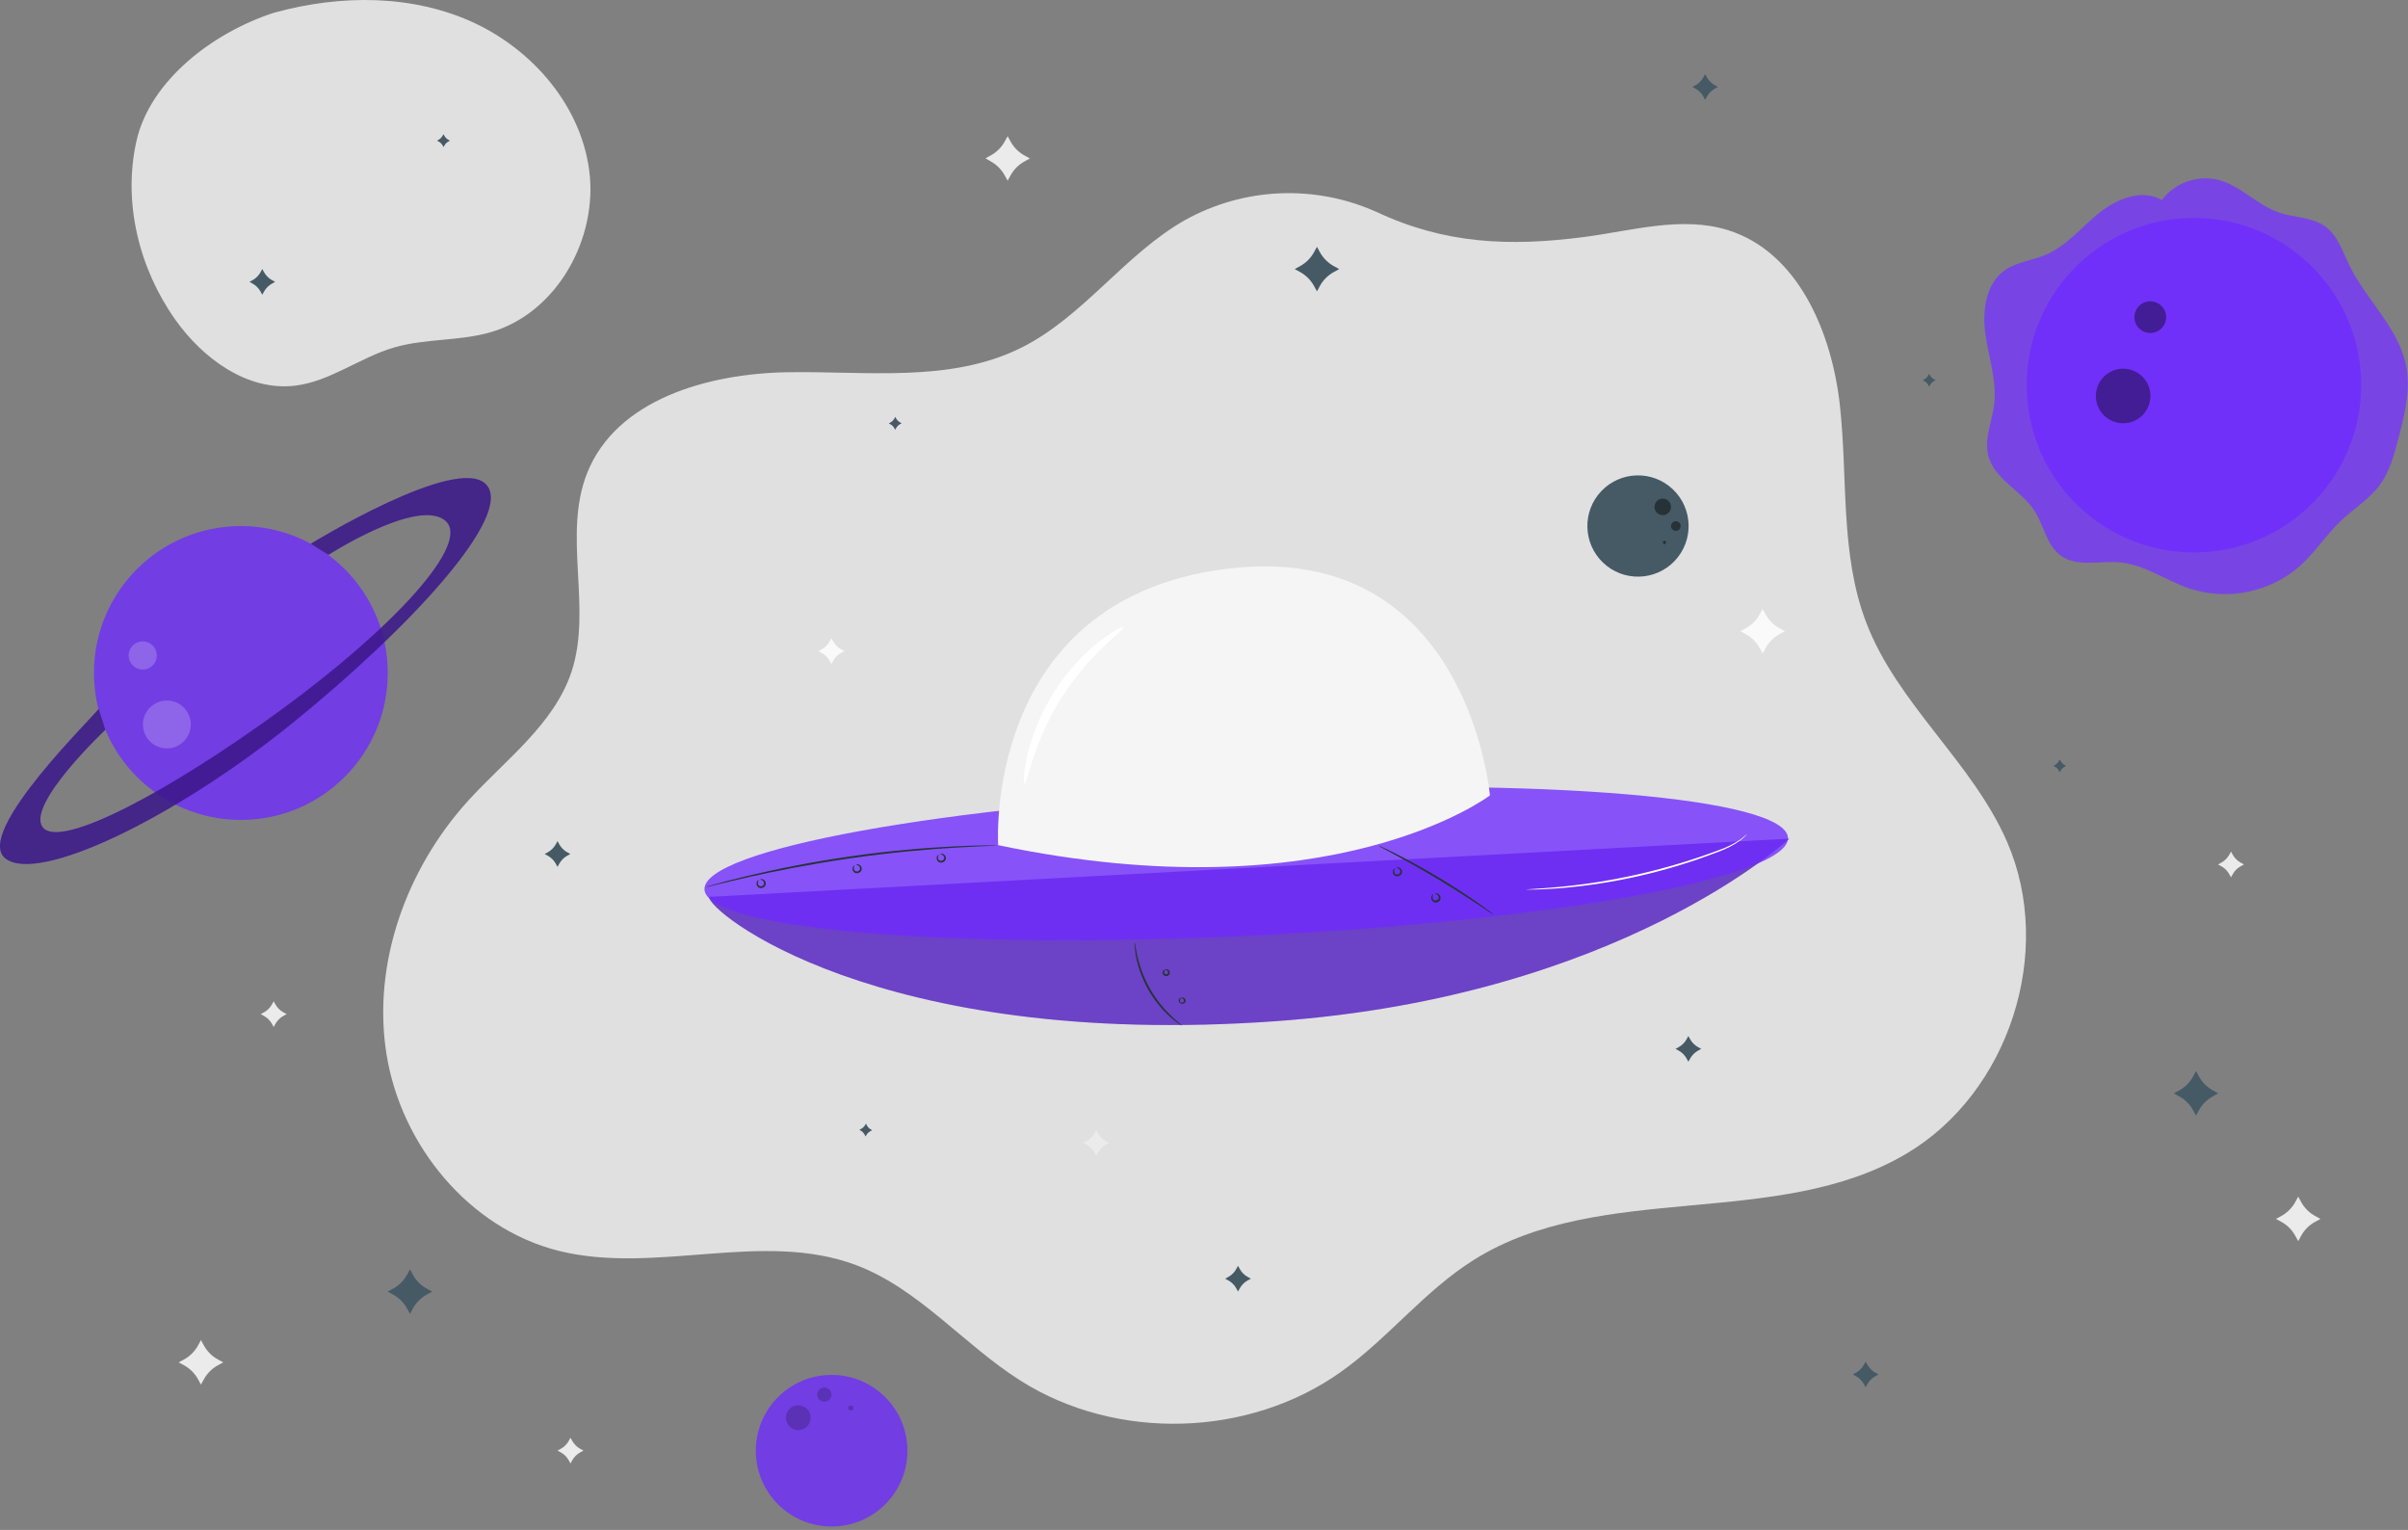 <svg width="11293" height="7173" viewBox="0 0 11293 7173" fill="none" xmlns="http://www.w3.org/2000/svg">
<rect x="0" y="0" width="11293" height="7173" fill="#808080" stroke="none"/>
<path d="M6452.06 992.231C6310.59 929.227 6156.44 899.871 6001.72 906.468C5846.99 913.066 5695.91 955.437 5560.31 1030.25C5274.97 1190.78 5080.88 1486.05 4787.43 1631.2C4454.47 1796.52 4061.34 1738.66 3689.86 1745.27C3318.38 1751.89 2890.03 1873.23 2753.31 2218.59C2637.59 2510.38 2778.77 2852.27 2680.07 3150.18C2597.41 3397 2371.42 3560.84 2196.34 3753.27C1906.04 4072.68 1744.02 4518.88 1812.96 4944.91C1881.9 5370.95 2200.8 5759.46 2619.57 5864.27C3074.7 5978.01 3576.45 5766.07 4015.38 5931.56C4310.81 6043.15 4520.27 6305.52 4787.27 6473.98C5236.61 6757.34 5856.74 6739.82 6289.38 6431.49C6510.58 6273.94 6681.53 6051.25 6911.65 5907.09C7506.81 5533.13 8336.57 5767.56 8941.31 5408.48C9422.57 5123.3 9635.83 4462.01 9413.47 3948.52C9250.47 3572.91 8898 3301.12 8752.19 2918.73C8629.02 2597.67 8666.55 2240.91 8628.52 1898.86C8590.5 1556.81 8431.96 1181.36 8103.79 1079.02C7887.22 1011.57 7655.6 1081.5 7430.77 1110.93C7078.13 1157.06 6774.27 1144 6452.72 992.231" fill="#E0E0E0"/>
<path d="M1280.13 61.302C1001.23 152.725 703.814 375.414 639.669 662.413C575.524 949.412 652.233 1258.4 821.523 1497.95C951.135 1680.96 1159.11 1833.89 1381.8 1808.43C1547.12 1789.25 1687.31 1676.17 1847.51 1629.38C1995.14 1586.07 2154.84 1600.28 2302.48 1557.14C2611.79 1466.87 2805.55 1118.04 2763.23 798.473C2720.91 478.906 2475.07 207.778 2176.5 86.597C1877.93 -34.584 1536.38 -19.705 1228.88 76.347" fill="#E0E0E0"/>
<path d="M10462.9 3992.66L10470.9 4007.04C10479.7 4023.19 10493.1 4036.41 10509.4 4045.07L10523.8 4053L10509.4 4060.77C10493.1 4069.45 10479.7 4082.73 10470.9 4098.96L10462.9 4113.18L10455 4098.96C10446.1 4082.8 10432.7 4069.55 10416.5 4060.77L10402.1 4053L10416.5 4045.07C10432.7 4036.31 10446 4023.12 10455 4007.04L10462.9 3992.66Z" fill="#EBEBEB"/>
<path d="M1283.6 4694.45L1291.37 4708.67C1300.28 4724.83 1313.65 4738.09 1329.89 4746.86L1344.44 4754.63L1329.89 4762.56C1313.7 4771.32 1300.33 4784.51 1291.37 4800.59L1283.6 4814.97L1275.66 4800.59C1266.7 4784.51 1253.33 4771.32 1237.14 4762.56L1222.59 4754.63L1237.14 4746.86C1253.38 4738.09 1266.75 4724.83 1275.66 4708.67L1283.6 4694.45Z" fill="#EBEBEB"/>
<path d="M10778.2 5610.34L10791.6 5635.13C10806.8 5663.08 10829.8 5686.04 10857.7 5701.26L10882.5 5714.82L10857.7 5728.21C10829.8 5743.43 10806.8 5766.39 10791.6 5794.34L10778.2 5819.14L10764.6 5794.34C10749.4 5766.39 10726.5 5743.43 10698.5 5728.21L10673.7 5714.82L10698.5 5701.26C10726.5 5686.04 10749.4 5663.08 10764.6 5635.13L10778.2 5610.34Z" fill="#EBEBEB"/>
<path d="M942.373 6282.87L955.93 6307.66C971.149 6335.61 994.111 6358.57 1022.06 6373.79L1046.86 6387.35L1022.06 6400.9C994.111 6416.12 971.149 6439.09 955.93 6467.03L942.373 6491.67L928.982 6467.03C913.763 6439.09 890.802 6416.12 862.853 6400.9L838.055 6387.35L862.853 6373.79C890.802 6358.57 913.763 6335.61 928.982 6307.66L942.373 6282.87Z" fill="#EBEBEB"/>
<path d="M4725.6 638.441L4739.16 663.24C4754.38 691.188 4777.34 714.15 4805.29 729.369L4830.09 742.925L4805.29 756.481C4777.34 771.7 4754.38 794.662 4739.16 822.61L4725.6 847.243L4712.05 822.61C4696.83 794.662 4673.87 771.7 4645.92 756.481L4621.61 742.264L4646.25 728.707C4674.2 713.488 4697.16 690.527 4712.38 662.578L4725.6 638.441Z" fill="#EBEBEB"/>
<path d="M8266.47 2855.08L8279.86 2879.88C8295.08 2907.82 8318.04 2930.79 8345.99 2946.01L8370.79 2959.56L8345.99 2972.95C8318.04 2988.17 8295.08 3011.13 8279.86 3039.08L8266.47 3063.88L8252.91 3039.08C8237.69 3011.13 8214.73 2988.17 8186.78 2972.95L8161.99 2959.56L8186.78 2946.01C8214.73 2930.79 8237.69 2907.82 8252.91 2879.88L8266.47 2855.08Z" fill="#FAFAFA"/>
<path d="M3326.32 4204.93C3310.94 4266.76 4104.32 4922.6 5984.36 4787.69C7599.89 4671.97 8391.12 3932.15 8391.12 3932.15L3326.32 4204.93Z" fill="#6F2BFF" fill-opacity="0.78"/>
<path opacity="0.2" d="M3326.32 4204.93C3310.94 4266.76 4104.32 4922.6 5984.36 4787.69C7599.89 4671.97 8391.12 3932.15 8391.12 3932.15L3326.32 4204.93Z" fill="black"/>
<path d="M5860.6 4387.13C7263.73 4320.23 8393.97 4114.57 8385.07 3927.79C8376.16 3741.01 7231.48 3643.84 5828.35 3710.74C4425.22 3777.65 3294.98 3983.3 3303.88 4170.08C3312.79 4356.86 4457.47 4454.04 5860.6 4387.13Z" fill="#6F2BFF" fill-opacity="0.78"/>
<path d="M4681.13 3962.41C4681.13 3962.41 4607.07 2813.25 5746.47 2667.6C6885.86 2521.96 6987.37 3729.3 6987.37 3729.3C6987.37 3729.3 6249.87 4291.4 4681.13 3962.41Z" fill="#F5F5F5"/>
<path d="M5268.85 2941.05C5272.65 2946.5 5233.14 2977.09 5175.44 3031.97C5161.23 3045.7 5145.52 3060.74 5129.65 3077.93C5113.78 3095.13 5096.58 3113.48 5080.05 3133.15C5006.43 3219.69 4945.23 3316.06 4898.2 3419.49C4887.78 3443.63 4877.37 3466.27 4869.6 3488.1C4861.83 3509.92 4853.07 3530.42 4847.44 3549.27C4822.32 3624.65 4811.57 3673.42 4804.96 3672.43C4798.34 3671.44 4800 3621.02 4818.18 3540.17C4822.81 3520.17 4828.27 3498.35 4835.87 3475.53C4843.48 3452.72 4852.4 3428.42 4861.83 3402.96C4906.28 3293.29 4970.06 3192.5 5050.13 3105.38C5068.98 3085.87 5086.5 3067.02 5104.69 3050.99C5120.91 3035.64 5137.91 3021.13 5155.6 3007.51C5220.08 2957.58 5266.21 2936.25 5268.85 2941.05Z" fill="white"/>
<path d="M8193.4 3909.67C8191.43 3912.8 8189.1 3915.69 8186.45 3918.27C8179.14 3925.93 8171.24 3933.01 8162.81 3939.43C8131.1 3962.06 8096.37 3980.14 8059.65 3993.16C7820.76 4085.79 7569.75 4143.48 7314.38 4164.43C7264.78 4168.23 7225.77 4170.05 7198.65 4170.71H7167.08C7163.39 4170.96 7159.69 4170.96 7156 4170.71C7159.62 4169.82 7163.35 4169.37 7167.08 4169.39L7198.49 4167.24C7225.93 4165.42 7265.44 4162.78 7314.21 4158.15C7568.65 4133.99 7818.78 4076.4 8058.16 3986.87C8094.7 3974.49 8129.49 3957.43 8161.65 3936.12C8172.68 3927.86 8183.28 3919.03 8193.4 3909.67Z" fill="white"/>
<path d="M5543.62 4809.19C5538.08 4806.61 5532.86 4803.39 5528.08 4799.6C5514.32 4790.21 5501.23 4779.88 5488.89 4768.68C5470.33 4752.26 5453.09 4734.4 5437.31 4715.28C5417.99 4691.88 5400.68 4666.88 5385.57 4640.56C5370.71 4614.08 5358.05 4586.44 5347.71 4557.9C5339.46 4534.55 5332.94 4510.62 5328.2 4486.31C5324.93 4469.94 5322.73 4453.37 5321.59 4436.72C5320.91 4430.62 5320.91 4424.46 5321.59 4418.36C5323.24 4418.36 5325.06 4444.15 5334.32 4484.49C5339.8 4508.29 5346.81 4531.7 5355.31 4554.59C5366.02 4582.5 5378.67 4609.62 5393.17 4635.76C5408.16 4661.59 5425.01 4686.29 5443.6 4709.66C5458.92 4728.71 5475.48 4746.71 5493.19 4763.56C5523.28 4792.65 5544.61 4807.7 5543.62 4809.19Z" fill="#263238"/>
<path d="M5465.58 4546.65C5465.58 4547.81 5461.45 4549.8 5460.13 4555.91C5459.62 4557.49 5459.49 4559.16 5459.75 4560.8C5460.01 4562.44 5460.65 4563.99 5461.62 4565.34C5462.86 4566.55 5464.4 4567.42 5466.09 4567.85C5467.77 4568.28 5469.54 4568.26 5471.22 4567.79C5472.89 4567.32 5474.41 4566.42 5475.63 4565.17C5476.85 4563.93 5477.71 4562.39 5478.15 4560.71C5478.27 4559.05 5478.03 4557.39 5477.43 4555.85C5476.83 4554.3 5475.89 4552.91 5474.68 4551.78C5470.21 4547.15 5465.42 4547.98 5465.09 4546.65C5464.76 4545.33 5470.38 4541.86 5478.48 4546.65C5480.83 4548.16 5482.76 4550.24 5484.09 4552.7C5485.42 4555.16 5486.11 4557.91 5486.08 4560.71C5485.93 4564.31 5484.6 4567.76 5482.3 4570.53C5480 4573.31 5476.86 4575.26 5473.35 4576.08C5470.33 4576.92 5467.14 4576.87 5464.14 4575.96C5461.15 4575.05 5458.47 4573.31 5456.43 4570.94C5454.38 4568.56 5453.05 4565.66 5452.6 4562.56C5452.14 4559.46 5452.57 4556.29 5453.85 4553.43C5458.64 4544.67 5465.91 4545.5 5465.58 4546.65Z" fill="#263238"/>
<path d="M5539.65 4679.08C5539.65 4680.23 5535.68 4682.05 5534.19 4688.34C5533.73 4689.92 5533.63 4691.58 5533.89 4693.21C5534.14 4694.84 5534.76 4696.39 5535.68 4697.76C5536.86 4699.17 5538.45 4700.18 5540.22 4700.65C5542 4701.12 5543.87 4701.04 5545.6 4700.4C5547.41 4700.05 5549.06 4699.14 5550.33 4697.81C5551.61 4696.48 5552.44 4694.79 5552.71 4692.96C5552.81 4691.34 5552.55 4689.71 5551.95 4688.2C5551.35 4686.68 5550.42 4685.32 5549.24 4684.2C5544.77 4679.57 5539.98 4680.23 5539.65 4679.08C5539.32 4677.92 5544.94 4674.28 5553.04 4679.08C5555.39 4680.59 5557.32 4682.67 5558.65 4685.12C5559.98 4687.58 5560.67 4690.34 5560.64 4693.13C5560.22 4695.3 5559.37 4697.37 5558.14 4699.21C5556.9 4701.05 5555.31 4702.62 5553.46 4703.83C5551.61 4705.04 5549.53 4705.87 5547.35 4706.27C5545.17 4706.66 5542.93 4706.61 5540.77 4706.12C5538.61 4705.64 5536.57 4704.72 5534.77 4703.43C5532.97 4702.14 5531.45 4700.5 5530.3 4698.61C5529.15 4696.72 5528.38 4694.61 5528.06 4692.42C5527.73 4690.23 5527.85 4688 5528.41 4685.86C5532.7 4676.93 5539.98 4677.92 5539.65 4679.08Z" fill="#263238"/>
<path d="M3309.78 4158.97C3314.1 4157.06 3318.58 4155.57 3323.18 4154.51L3362.19 4143.43C3395.26 4134.01 3444.85 4121.28 3506.52 4106.57C3628.69 4077.14 3799.14 4042.09 3989.26 4014.81C4179.38 3987.54 4352.97 3974.14 4478.61 3968.19C4541.43 3965.22 4592.35 3963.73 4627.4 3963.56H4667.9C4672.63 3963.14 4677.39 3963.14 4682.12 3963.56C4677.48 3964.36 4672.78 3964.8 4668.07 3964.89L4627.57 3966.7C4592.52 3968.03 4541.6 3970.34 4478.78 3974.14C4353.3 3981.58 4180.21 3996.3 3990.25 4023.74C3800.3 4051.18 3630.18 4084.91 3507.68 4112.85C3446.34 4126.74 3396.91 4138.47 3362.85 4147.07L3323.51 4156.66C3319 4157.79 3314.41 4158.57 3309.78 4158.97V4158.97Z" fill="#263238"/>
<path d="M7005.06 4288.42C6997.64 4284.75 6990.56 4280.43 6983.9 4275.53L6927.53 4238.16C6879.91 4206.59 6813.62 4163.93 6738.89 4119.13C6664.17 4074.33 6595.23 4036.47 6544.97 4009.03L6485.45 3976.96C6477.96 3973.35 6470.78 3969.15 6463.96 3964.39C6471.88 3966.93 6479.57 3970.14 6486.94 3973.98C6501.49 3980.59 6522.32 3990.51 6547.78 4003.57C6598.87 4029.36 6668.47 4066.89 6743.36 4111.69C6818.25 4156.49 6884.21 4200.31 6931 4233.04C6954.31 4249.57 6973.15 4263.13 6985.88 4272.72C6992.72 4277.38 6999.14 4282.64 7005.06 4288.42V4288.42Z" fill="#263238"/>
<path d="M6541.83 4071.52C6542.82 4072.51 6537.86 4076.64 6538.19 4085.24C6538.28 4089.86 6540.18 4094.25 6543.48 4097.48C6545.66 4098.92 6548.16 4099.8 6550.76 4100.02C6553.36 4100.25 6555.98 4099.81 6558.37 4098.76C6560.76 4097.7 6562.84 4096.06 6564.43 4093.99C6566.02 4091.92 6567.06 4089.48 6567.45 4086.89C6567.45 4084.59 6566.96 4082.31 6566.02 4080.2C6565.08 4078.09 6563.71 4076.21 6562 4074.66C6555.88 4068.71 6549.6 4069.54 6549.43 4068.21C6549.27 4066.89 6556.21 4063.42 6565.97 4069.87C6568.68 4071.75 6570.95 4074.21 6572.6 4077.06C6574.26 4079.92 6575.27 4083.11 6575.56 4086.4C6575.54 4090.7 6574.24 4094.9 6571.83 4098.47C6569.41 4102.03 6565.99 4104.79 6562 4106.4C6558.16 4108.25 6553.86 4108.91 6549.65 4108.29C6545.43 4107.67 6541.5 4105.8 6538.36 4102.93C6536 4100.55 6534.22 4097.65 6533.15 4094.47C6532.09 4091.29 6531.78 4087.9 6532.24 4084.58C6533.73 4073.34 6541.66 4070.53 6541.83 4071.52Z" fill="#263238"/>
<path d="M4402.56 4007.54C4402.56 4008.53 4398.6 4012.66 4398.93 4021.09C4398.91 4023.39 4399.37 4025.66 4400.28 4027.77C4401.19 4029.88 4402.53 4031.77 4404.22 4033.33C4406.38 4034.82 4408.89 4035.74 4411.5 4035.98C4414.12 4036.23 4416.76 4035.8 4419.16 4034.74C4421.57 4033.68 4423.66 4032.02 4425.24 4029.92C4426.82 4027.82 4427.83 4025.35 4428.19 4022.75C4428.16 4020.47 4427.66 4018.22 4426.72 4016.14C4425.78 4014.07 4424.42 4012.21 4422.73 4010.68C4416.62 4004.56 4410.33 4005.55 4410.17 4004.23C4410 4002.91 4416.95 3999.44 4426.7 4005.89C4429.43 4007.75 4431.71 4010.2 4433.37 4013.06C4435.03 4015.93 4436.03 4019.12 4436.29 4022.42C4436.28 4026.7 4434.99 4030.89 4432.57 4034.43C4430.15 4037.97 4426.72 4040.69 4422.73 4042.26C4418.87 4044.12 4414.54 4044.78 4410.3 4044.16C4406.06 4043.55 4402.09 4041.67 4398.93 4038.78C4396.61 4036.37 4394.88 4033.47 4393.85 4030.29C4392.82 4027.11 4392.52 4023.74 4392.97 4020.43C4394.46 4009.36 4402.4 4006.38 4402.56 4007.54Z" fill="#263238"/>
<path d="M4007.94 4057.3C4007.94 4058.29 4003.97 4062.26 4004.14 4070.86C4004.19 4073.16 4004.7 4075.42 4005.64 4077.52C4006.57 4079.62 4007.92 4081.52 4009.59 4083.09C4011.69 4084.7 4014.19 4085.69 4016.82 4085.95C4019.45 4086.21 4022.1 4085.74 4024.47 4084.58C4026.95 4083.62 4029.1 4081.97 4030.68 4079.84C4032.26 4077.7 4033.2 4075.16 4033.4 4072.51C4033.41 4070.22 4032.95 4067.94 4032.04 4065.84C4031.13 4063.73 4029.79 4061.84 4028.11 4060.28C4021.99 4054.33 4015.71 4055.15 4015.54 4053.83C4015.38 4052.51 4022.32 4049.2 4032.08 4055.65C4034.8 4057.5 4037.07 4059.96 4038.7 4062.82C4040.33 4065.69 4041.29 4068.89 4041.5 4072.18C4041.58 4076.46 4040.33 4080.67 4037.94 4084.22C4035.54 4087.77 4032.11 4090.49 4028.11 4092.02C4024.25 4093.88 4019.92 4094.55 4015.67 4093.93C4011.43 4093.31 4007.47 4091.43 4004.3 4088.55C4001.99 4086.14 4000.25 4083.23 3999.22 4080.05C3998.19 4076.88 3997.89 4073.51 3998.35 4070.2C4000 4059.12 4007.77 4056.14 4007.94 4057.3Z" fill="#263238"/>
<path d="M3557.93 4126.74C3558.76 4127.73 3553.8 4131.86 3554.13 4140.46C3554.14 4142.77 3554.62 4145.05 3555.56 4147.15C3556.5 4149.26 3557.87 4151.15 3559.59 4152.69C3561.68 4154.31 3564.2 4155.29 3566.83 4155.52C3569.47 4155.76 3572.12 4155.23 3574.47 4154.01C3576.94 4153.1 3579.1 4151.49 3580.68 4149.38C3582.27 4147.27 3583.21 4144.74 3583.39 4142.11C3583.31 4137.5 3581.41 4133.1 3578.1 4129.88C3571.99 4123.93 3565.54 4124.75 3565.54 4123.43C3565.54 4122.11 3572.32 4118.64 3582.07 4125.25C3584.79 4127.11 3587.05 4129.57 3588.68 4132.43C3590.31 4135.3 3591.27 4138.49 3591.49 4141.78C3591.5 4146.05 3590.23 4150.22 3587.84 4153.76C3585.46 4157.29 3582.06 4160.03 3578.1 4161.62C3574.24 4163.48 3569.91 4164.15 3565.67 4163.53C3561.43 4162.91 3557.47 4161.03 3554.3 4158.15C3552 4155.72 3550.27 4152.82 3549.21 4149.65C3548.16 4146.48 3547.8 4143.12 3548.18 4139.8C3549.83 4128.56 3557.77 4125.74 3557.93 4126.74Z" fill="#263238"/>
<path d="M6722.03 4193.2C6723.02 4194.19 6718.06 4198.32 6718.39 4206.75C6718.38 4209.05 6718.84 4211.32 6719.75 4213.43C6720.66 4215.53 6722 4217.43 6723.68 4218.99C6725.76 4220.63 6728.27 4221.64 6730.91 4221.9C6733.54 4222.17 6736.2 4221.67 6738.56 4220.47C6741.06 4219.52 6743.24 4217.88 6744.85 4215.75C6746.45 4213.61 6747.43 4211.07 6747.66 4208.41C6747.63 4206.13 6747.13 4203.88 6746.19 4201.8C6745.25 4199.72 6743.89 4197.86 6742.2 4196.34C6736.08 4190.22 6729.8 4191.21 6729.64 4189.89C6729.47 4188.57 6736.41 4185.1 6746.17 4191.54C6748.9 4193.41 6751.18 4195.86 6752.84 4198.72C6754.5 4201.58 6755.49 4204.78 6755.76 4208.08C6755.97 4211.14 6755.53 4214.22 6754.47 4217.11C6753.4 4220 6751.74 4222.62 6749.59 4224.82C6747.44 4227.02 6744.85 4228.74 6741.99 4229.87C6739.13 4231 6736.06 4231.51 6732.99 4231.37C6729.91 4231.23 6726.91 4230.44 6724.16 4229.06C6721.41 4227.67 6718.99 4225.72 6717.05 4223.33C6715.11 4220.95 6713.7 4218.18 6712.9 4215.21C6712.11 4212.23 6711.95 4209.13 6712.44 4206.09C6713.93 4195.01 6721.87 4192.04 6722.03 4193.2Z" fill="#263238"/>
<g opacity="0.2">
<path opacity="0.2" d="M5650.58 2880.54C5640.44 2880.53 5630.6 2883.98 5622.7 2890.32C5614.79 2896.67 5609.28 2905.52 5607.1 2915.42C5605.63 2925.68 5607.63 2936.13 5612.78 2945.11C5617.94 2954.1 5625.94 2961.11 5635.53 2965.02C5645.4 2968.35 5656.1 2968.24 5665.9 2964.7C5675.69 2961.15 5683.98 2954.39 5689.43 2945.51C5694.33 2936.33 5695.91 2925.73 5693.89 2915.51C5691.87 2905.3 5686.38 2896.1 5678.35 2889.47C5673.19 2885.54 5667.23 2882.79 5660.88 2881.42C5654.54 2880.05 5647.98 2880.09 5641.65 2881.53" fill="white"/>
</g>
<g opacity="0.2">
<path opacity="0.2" d="M5584.45 2983.37C5580.6 2984.8 5577.38 2987.54 5575.34 2991.11C5573.31 2994.68 5572.59 2998.86 5573.32 3002.9C5574.05 3006.94 5576.18 3010.6 5579.33 3013.24C5582.48 3015.87 5586.46 3017.32 5590.57 3017.32C5594.68 3017.32 5598.65 3015.87 5601.81 3013.24C5604.96 3010.6 5607.08 3006.94 5607.81 3002.9C5608.54 2998.86 5607.83 2994.68 5605.79 2991.11C5603.76 2987.54 5600.53 2984.8 5596.68 2983.37" fill="white"/>
</g>
<path d="M3898.99 2992.29L3906.93 3006.68C3915.97 3022.74 3929.31 3035.96 3945.45 3044.87L3959.83 3052.64L3945.45 3060.57C3929.26 3069.33 3915.89 3082.52 3906.93 3098.6L3898.99 3112.98L3891.06 3098.6C3882.2 3082.49 3868.88 3069.29 3852.7 3060.57L3838.15 3052.64L3852.7 3044.87C3868.86 3036.04 3882.16 3022.79 3891.06 3006.68L3898.99 2992.29Z" fill="#FAFAFA"/>
<path d="M5140.73 5298.04L5148.66 5312.42C5157.52 5328.53 5170.83 5341.73 5187.02 5350.45L5201.56 5358.38L5187.02 5366.15C5170.91 5374.93 5157.7 5388.2 5148.99 5404.34L5141.06 5418.56L5133.12 5404.34C5124.21 5388.18 5110.84 5374.93 5094.6 5366.15L5080.22 5358.38L5094.6 5350.45C5110.79 5341.69 5124.15 5328.5 5133.12 5312.42L5140.73 5298.04Z" fill="#EBEBEB"/>
<path d="M2675.44 6740.81L2683.38 6755.19C2692.35 6771.27 2705.71 6784.46 2721.9 6793.21L2736.45 6801.15L2721.9 6808.92C2705.66 6817.69 2692.29 6830.95 2683.38 6847.11L2675.44 6861.33L2667.51 6847.11C2658.71 6830.92 2645.38 6817.65 2629.15 6808.92L2614.61 6801.15L2629.15 6793.21C2645.33 6784.5 2658.65 6771.29 2667.51 6755.19L2675.44 6740.81Z" fill="#EBEBEB"/>
<path d="M7996.66 347.309L8004.6 361.692C8013.41 377.756 8026.6 390.996 8042.62 399.881L8057.01 407.651L8042.62 415.421C8026.6 424.306 8013.41 437.546 8004.6 453.611L7996.66 467.994L7988.89 453.611C7980.2 437.57 7967.13 424.326 7951.2 415.421L7936.98 407.651L7951.2 399.881C7967.08 391.065 7980.15 377.941 7988.89 362.022L7996.66 347.309Z" fill="#455A64"/>
<path d="M5805.98 5934.7L5813.92 5949.08C5822.69 5965.13 5835.89 5978.33 5851.94 5987.1L5866.32 5995.04L5851.94 6002.81C5835.85 6011.6 5822.64 6024.87 5813.92 6041L5805.98 6055.22L5798.21 6041C5789.47 6024.82 5776.2 6011.55 5760.02 6002.81L5745.64 5995.04L5760.02 5987.1C5776.15 5978.38 5789.42 5965.17 5798.21 5949.08L5805.98 5934.7Z" fill="#455A64"/>
<path d="M1230.03 1261.21L1237.97 1275.59C1246.8 1291.7 1260.05 1304.95 1276.16 1313.78L1290.38 1321.55L1276.16 1329.32C1260.05 1338.15 1246.8 1351.4 1237.97 1367.51L1230.03 1381.89L1222.26 1367.51C1213.43 1351.4 1200.18 1338.15 1184.07 1329.32L1169.86 1321.55L1184.07 1313.78C1200.18 1304.95 1213.43 1291.7 1222.26 1275.59L1230.03 1261.21Z" fill="#455A64"/>
<path d="M8749.54 6383.54L8757.48 6397.93C8766.29 6413.99 8779.47 6427.23 8795.5 6436.12L8809.88 6443.89L8795.5 6451.82C8779.45 6460.6 8766.25 6473.79 8757.48 6489.85L8749.54 6504.23L8741.77 6489.85C8732.97 6473.75 8719.71 6460.55 8703.58 6451.82L8689.36 6443.89L8703.58 6436.12C8719.69 6427.29 8732.94 6414.04 8741.77 6397.93L8749.54 6383.54Z" fill="#455A64"/>
<path d="M7918.14 4857.29L7925.91 4871.68C7934.79 4887.7 7948.03 4900.88 7964.1 4909.7L7978.48 4917.64L7964.1 4925.41C7947.99 4934.24 7934.74 4947.49 7925.91 4963.59L7918.14 4977.98L7910.2 4963.59C7901.47 4947.46 7888.27 4934.2 7872.18 4925.41L7857.79 4917.64L7872.18 4909.7C7888.23 4900.93 7901.43 4887.73 7910.2 4871.68L7918.14 4857.29Z" fill="#455A64"/>
<path d="M2614.61 3943.56L2622.54 3957.94C2631.36 3974.01 2644.54 3987.25 2660.57 3996.13L2674.95 4003.9L2660.57 4011.67C2644.54 4020.56 2631.36 4033.8 2622.54 4049.86L2614.61 4064.24L2606.84 4049.86C2597.88 4033.84 2584.66 4020.62 2568.65 4011.67L2554.26 4003.9L2568.65 3996.13C2584.66 3987.18 2597.88 3973.96 2606.84 3957.94L2614.61 3943.56Z" fill="#455A64"/>
<path d="M9659.8 3560.67L9663.77 3567.78C9668.16 3575.81 9674.76 3582.41 9682.78 3586.79L9690.06 3590.76L9682.78 3594.73C9674.76 3599.11 9668.16 3605.71 9663.77 3613.74L9659.8 3621.01L9656 3613.74C9651.6 3605.67 9644.93 3599.06 9636.82 3594.73L9629.71 3590.76L9636.82 3586.79C9644.93 3582.46 9651.6 3575.85 9656 3567.78L9659.8 3560.67Z" fill="#455A64"/>
<path d="M4061.34 5267.95L4064.98 5275.23C4069.03 5283.44 4075.42 5290.28 4083.33 5294.9L4090.27 5299.2L4083 5302.84C4074.82 5306.94 4067.99 5313.31 4063.32 5321.19L4059.02 5328.13L4055.39 5320.86C4051.34 5312.59 4044.96 5305.7 4037.04 5301.02L4030.09 5296.88L4037.37 5293.25C4045.59 5289.14 4052.47 5282.78 4057.21 5274.9L4061.34 5267.95Z" fill="#455A64"/>
<path d="M9047.28 1752.54L9051.25 1759.65C9055.54 1767.75 9062.17 1774.37 9070.26 1778.67L9077.37 1782.63L9070.26 1786.6C9062.17 1790.89 9055.54 1797.52 9051.25 1805.61L9047.28 1812.72L9043.32 1805.61C9039.02 1797.52 9032.4 1790.89 9024.3 1786.6L9017.2 1782.63L9024.3 1778.67C9032.4 1774.37 9039.02 1767.75 9043.32 1759.65L9047.28 1752.54Z" fill="#455A64"/>
<path d="M4198.39 1954.24L4202.36 1961.51C4206.82 1969.48 4213.4 1976.06 4221.37 1980.52L4228.64 1984.49L4221.37 1988.29C4213.38 1992.81 4206.8 1999.44 4202.36 2007.47L4198.39 2015.24L4194.59 2008.13C4190.14 2000.05 4183.49 1993.4 4175.41 1988.96L4168.3 1985.15L4175.41 1981.19C4183.44 1976.74 4190.08 1970.16 4194.59 1962.17L4198.39 1954.24Z" fill="#455A64"/>
<path d="M2080.12 629.348L2083.92 636.622C2088.43 644.611 2095.07 651.192 2103.1 655.634L2110.21 659.602L2103.1 663.404C2095.02 667.847 2088.37 674.499 2083.92 682.581L2080.12 689.69L2076.15 682.581C2071.71 674.553 2065.13 667.915 2057.14 663.404L2049.2 659.602L2056.48 655.634C2064.45 651.168 2071.02 644.589 2075.49 636.622L2080.12 629.348Z" fill="#455A64"/>
<path d="M6176.3 1157.22L6189.69 1181.85C6204.91 1209.8 6227.87 1232.76 6255.82 1247.98L6280.62 1261.54L6255.82 1275.1C6227.87 1290.31 6204.91 1313.28 6189.69 1341.22L6176.3 1366.02L6162.75 1341.22C6147.53 1313.28 6124.57 1290.31 6096.62 1275.1L6071.82 1261.54L6096.62 1247.98C6124.57 1232.76 6147.53 1209.8 6162.75 1181.85L6176.3 1157.22Z" fill="#455A64"/>
<path d="M10298.8 5021.62L10312.3 5046.42C10327.5 5074.37 10350.5 5097.33 10378.5 5112.55L10403.1 5126.11L10378.5 5139.66C10350.5 5154.88 10327.5 5177.84 10312.3 5205.79L10298.8 5230.42L10285.5 5205.96C10270.3 5178.01 10247.4 5155.05 10219.4 5139.83L10194.6 5126.27L10219.4 5112.72C10247.4 5097.5 10270.3 5074.53 10285.5 5046.59L10298.8 5021.62Z" fill="#455A64"/>
<path d="M1922.73 5951.23L1936.12 5976.03C1951.34 6003.97 1974.3 6026.94 2002.25 6042.16L2027.05 6055.55L2002.25 6069.1C1974.3 6084.32 1951.34 6107.28 1936.12 6135.23L1922.73 6160.03L1909.18 6135.23C1893.96 6107.28 1871 6084.32 1843.05 6069.1L1818.25 6055.55L1843.05 6042.16C1871 6026.94 1893.96 6003.97 1909.18 5976.03L1922.73 5951.23Z" fill="#455A64"/>
<path d="M10138.1 937.839C10045.8 884.275 9926.63 931.722 9843.64 999.008C9760.65 1066.29 9690.88 1154.08 9592.35 1195.25C9529.53 1221.53 9457.78 1228.31 9402.23 1266.83C9311.64 1330.64 9295.76 1459.26 9311.47 1568.87C9327.18 1678.48 9365.53 1787.43 9352.14 1897.37C9342.05 1977.88 9304.36 2058.56 9324.86 2137.25C9353.46 2247.35 9480.1 2299.76 9541.76 2395.48C9586.07 2464.09 9598.14 2556.67 9664.27 2604.78C9740.81 2660.66 9847.28 2628.09 9941.68 2636.69C10057.4 2647.1 10157.4 2721.66 10268 2759.19C10356.9 2788.15 10451.8 2793.34 10543.3 2774.25C10634.8 2755.17 10719.7 2712.48 10789.6 2650.41C10859.9 2586.43 10911.5 2504.76 10980.6 2439.62C11039.6 2383.91 11111.2 2340.43 11159.6 2275.13C11208 2209.83 11227.4 2133.78 11247.4 2057.73C11276.7 1946.63 11306.1 1831.07 11284.8 1718.16C11250.5 1537.96 11096.9 1406.86 11016.9 1241.87C10985.7 1177.56 10962.9 1103.99 10905 1062C10843.7 1017.36 10760.7 1021.16 10688.9 996.859C10585.9 962.141 10508.1 870.222 10402.8 843.275C10354.2 831.738 10303.4 834.549 10256.4 851.366C10209.5 868.184 10168.4 898.283 10138.2 938.004" fill="#6F2BFF" fill-opacity="0.78"/>
<g opacity="0.2">
<path opacity="0.2" d="M10138.1 937.839C10045.8 884.275 9926.63 931.722 9843.64 999.008C9760.65 1066.29 9690.88 1154.08 9592.35 1195.25C9529.53 1221.53 9457.78 1228.31 9402.23 1266.83C9311.64 1330.64 9295.76 1459.26 9311.47 1568.87C9327.18 1678.48 9365.53 1787.43 9352.14 1897.37C9342.05 1977.88 9304.36 2058.56 9324.86 2137.25C9353.46 2247.35 9480.1 2299.76 9541.76 2395.48C9586.07 2464.09 9598.14 2556.67 9664.27 2604.78C9740.81 2660.66 9847.28 2628.09 9941.68 2636.69C10057.4 2647.1 10157.4 2721.66 10268 2759.19C10356.9 2788.15 10451.8 2793.34 10543.3 2774.25C10634.8 2755.17 10719.7 2712.48 10789.6 2650.41C10859.9 2586.43 10911.5 2504.76 10980.6 2439.62C11039.6 2383.91 11111.2 2340.43 11159.6 2275.13C11208 2209.83 11227.4 2133.78 11247.4 2057.73C11276.7 1946.63 11306.1 1831.07 11284.8 1718.16C11250.5 1537.96 11096.9 1406.86 11016.9 1241.87C10985.7 1177.56 10962.9 1103.99 10905 1062C10843.7 1017.36 10760.7 1021.16 10688.9 996.859C10585.9 962.141 10508.1 870.222 10402.8 843.275C10354.2 831.738 10303.4 834.549 10256.4 851.366C10209.5 868.184 10168.4 898.283 10138.2 938.004" fill="white"/>
</g>
<path d="M10316.9 2589.79C10749.9 2574.44 11088.5 2211.01 11073.1 1778.04C11057.8 1345.07 10694.3 1006.52 10261.4 1021.87C9828.39 1037.21 9489.84 1400.65 9505.18 1833.62C9520.53 2266.58 9883.96 2605.13 10316.9 2589.79Z" fill="#6F2BFF" fill-opacity="0.78"/>
<path opacity="0.4" d="M10057.9 1935.39C10042.3 1955.33 10021.1 1970.19 9997.09 1978.1C9973.04 1986.01 9947.19 1986.61 9922.8 1979.82C9898.42 1973.03 9876.59 1959.16 9860.09 1939.97C9843.59 1920.77 9833.15 1897.11 9830.09 1871.98C9827.04 1846.86 9831.51 1821.39 9842.93 1798.8C9854.35 1776.21 9872.22 1757.51 9894.27 1745.08C9916.32 1732.65 9941.57 1727.04 9966.81 1728.95C9992.05 1730.87 10016.2 1740.23 10036.1 1755.85C10062.8 1776.78 10080 1807.44 10084.1 1841.11C10088.2 1874.77 10078.8 1908.68 10057.9 1935.39V1935.39Z" fill="black"/>
<path opacity="0.4" d="M10142.9 1532.83C10133.8 1544.41 10121.5 1553.04 10107.5 1557.63C10093.5 1562.22 10078.5 1562.56 10064.3 1558.62C10050.2 1554.67 10037.5 1546.61 10027.9 1535.45C10018.3 1524.3 10012.2 1510.55 10010.5 1495.95C10008.7 1481.34 10011.3 1466.54 10017.9 1453.41C10024.5 1440.28 10034.9 1429.41 10047.7 1422.17C10060.5 1414.94 10075.2 1411.66 10089.9 1412.76C10104.5 1413.86 10118.6 1419.29 10130.1 1428.35C10137.8 1434.37 10144.3 1441.85 10149.1 1450.36C10153.9 1458.87 10157 1468.25 10158.2 1477.95C10159.3 1487.66 10158.6 1497.5 10156 1506.91C10153.4 1516.33 10148.9 1525.14 10142.9 1532.83V1532.83Z" fill="black"/>
<path d="M3915.42 7156.72C4111.54 7148.26 4263.67 6982.42 4255.21 6786.29C4246.75 6590.17 4080.91 6438.04 3884.78 6446.5C3688.66 6454.96 3536.53 6620.81 3544.99 6816.93C3553.45 7013.05 3719.3 7165.18 3915.42 7156.72Z" fill="#6F2BFF" fill-opacity="0.78"/>
<path opacity="0.2" d="M3750.2 6704.44C3738.79 6705.71 3727.26 6703.57 3717.06 6698.28C3706.87 6693 3698.47 6684.81 3692.94 6674.75C3687.4 6664.69 3684.97 6653.22 3685.95 6641.78C3686.94 6630.34 3691.3 6619.45 3698.48 6610.49C3705.66 6601.53 3715.33 6594.9 3726.28 6591.43C3737.23 6587.97 3748.96 6587.84 3759.98 6591.05C3771.01 6594.26 3780.83 6600.67 3788.22 6609.46C3795.6 6618.25 3800.2 6629.04 3801.45 6640.46C3803.12 6655.73 3798.67 6671.05 3789.06 6683.04C3779.45 6695.04 3765.48 6702.73 3750.2 6704.44V6704.44Z" fill="black"/>
<path opacity="0.2" d="M3868.9 6571.52C3862.45 6572.08 3855.97 6570.73 3850.27 6567.64C3844.58 6564.55 3839.92 6559.86 3836.87 6554.14C3833.82 6548.42 3832.51 6541.94 3833.12 6535.48C3833.72 6529.03 3836.21 6522.9 3840.27 6517.85C3844.34 6512.8 3849.79 6509.06 3855.96 6507.08C3862.14 6505.11 3868.75 6504.99 3874.99 6506.75C3881.23 6508.5 3886.81 6512.05 3891.05 6516.95C3895.29 6521.85 3897.99 6527.89 3898.83 6534.32C3899.4 6538.74 3899.08 6543.24 3897.87 6547.53C3896.66 6551.82 3894.6 6555.83 3891.8 6559.3C3889.01 6562.78 3885.54 6565.65 3881.6 6567.75C3877.67 6569.85 3873.35 6571.13 3868.9 6571.52Z" fill="black"/>
<path opacity="0.2" d="M3977.69 6602.6C3977.41 6600.16 3977.86 6597.7 3978.98 6595.52C3980.1 6593.34 3981.85 6591.54 3983.99 6590.35C3986.14 6589.16 3988.58 6588.63 3991.03 6588.83C3993.47 6589.03 3995.8 6589.96 3997.72 6591.48C3999.64 6593.01 4001.07 6595.07 4001.81 6597.41C4002.56 6599.74 4002.6 6602.25 4001.92 6604.61C4001.25 6606.96 3999.89 6609.07 3998.02 6610.65C3996.14 6612.24 3993.84 6613.23 3991.41 6613.51C3989.79 6613.72 3988.14 6613.6 3986.57 6613.16C3984.99 6612.72 3983.52 6611.97 3982.24 6610.95C3980.97 6609.93 3979.9 6608.67 3979.12 6607.23C3978.34 6605.8 3977.85 6604.22 3977.69 6602.6V6602.6Z" fill="black"/>
<path d="M1129.52 3844.2C1509.99 3844.2 1818.41 3535.77 1818.41 3155.3C1818.41 2774.84 1509.99 2466.41 1129.52 2466.41C749.051 2466.41 440.621 2774.84 440.621 3155.3C440.621 3535.77 749.051 3844.2 1129.52 3844.2Z" fill="#6F2BFF" fill-opacity="0.78"/>
<path opacity="0.2" d="M894.926 3396.67C894.926 3418.91 888.328 3440.66 875.968 3459.15C863.608 3477.64 846.041 3492.05 825.49 3500.55C804.938 3509.05 782.326 3511.27 760.514 3506.92C738.703 3502.57 718.672 3491.85 702.956 3476.11C687.241 3460.37 676.547 3440.32 672.228 3418.5C667.909 3396.69 670.159 3374.08 678.693 3353.54C687.227 3333 701.662 3315.45 720.171 3303.12C738.68 3290.79 760.431 3284.22 782.672 3284.25C797.427 3284.25 812.038 3287.16 825.668 3292.81C839.298 3298.47 851.68 3306.75 862.106 3317.19C872.532 3327.63 880.797 3340.03 886.429 3353.66C892.06 3367.3 894.948 3381.92 894.926 3396.67V3396.67Z" fill="white"/>
<path opacity="0.2" d="M735.556 3072.31C735.72 3085.42 731.981 3098.29 724.815 3109.27C717.649 3120.26 707.379 3128.86 695.311 3133.99C683.243 3139.13 669.922 3140.55 657.04 3138.1C644.158 3135.64 632.298 3129.41 622.967 3120.19C613.636 3110.98 607.255 3099.2 604.636 3086.35C602.016 3073.5 603.277 3060.16 608.257 3048.03C613.237 3035.9 621.711 3025.52 632.603 3018.21C643.495 3010.91 656.313 3007.01 669.427 3007.01C686.823 3007.01 703.519 3013.86 715.897 3026.09C728.275 3038.31 735.338 3054.92 735.556 3072.31Z" fill="white"/>
<path d="M462.113 3322.94C465.089 3334.84 -127.591 3903.55 25.167 4024.57C177.924 4145.58 820.697 3834.94 1368.57 3392.54C1916.45 2950.14 2416.05 2412.02 2279 2270.5C2141.95 2128.98 1457.52 2549.4 1457.52 2549.4L1540.18 2601.47C1540.18 2601.47 1953.48 2335.97 2085.74 2438.96C2218 2541.96 1843.54 2944.68 1316.66 3329.22C789.781 3713.76 279.267 3983.73 200.243 3878.42C121.219 3773.11 494.02 3421.64 494.02 3421.64L462.113 3322.94Z" fill="#6F2BFF" fill-opacity="0.78"/>
<path opacity="0.4" d="M462.113 3322.94C465.089 3334.84 -127.591 3903.55 25.167 4024.57C177.924 4145.58 820.697 3834.94 1368.57 3392.54C1916.45 2950.14 2416.05 2412.02 2279 2270.5C2141.95 2128.98 1457.52 2549.4 1457.52 2549.4L1540.18 2601.47C1540.18 2601.47 1953.48 2335.97 2085.74 2438.96C2218 2541.96 1843.54 2944.68 1316.66 3329.22C789.781 3713.76 279.267 3983.73 200.243 3878.42C121.219 3773.11 494.02 3421.64 494.02 3421.64L462.113 3322.94Z" fill="black"/>
<path d="M7853.41 2630.28C7944.02 2535.52 7940.67 2385.25 7845.91 2294.63C7751.15 2204.01 7600.87 2207.37 7510.25 2302.13C7419.64 2396.89 7422.99 2547.16 7517.75 2637.78C7612.51 2728.4 7762.79 2725.04 7853.41 2630.28Z" fill="#455A64"/>
<path d="M7759.26 2375.48C7759.46 2367.84 7761.92 2360.43 7766.32 2354.18C7770.73 2347.94 7776.88 2343.14 7784.01 2340.39C7791.15 2337.64 7798.93 2337.06 7806.39 2338.73C7813.85 2340.4 7820.65 2344.24 7825.92 2349.77C7831.2 2355.3 7834.72 2362.27 7836.04 2369.8C7837.36 2377.33 7836.42 2385.08 7833.34 2392.08C7830.25 2399.07 7825.17 2405 7818.72 2409.1C7812.28 2413.21 7804.76 2415.32 7797.12 2415.16C7792.02 2415.05 7787 2413.94 7782.34 2411.88C7777.67 2409.83 7773.46 2406.87 7769.94 2403.19C7766.43 2399.5 7763.67 2395.15 7761.84 2390.4C7760.01 2385.64 7759.13 2380.57 7759.26 2375.48V2375.48Z" fill="#263238"/>
<path d="M7836.63 2465.91C7836.7 2461.42 7838.1 2457.05 7840.66 2453.35C7843.22 2449.66 7846.82 2446.81 7851 2445.17C7855.18 2443.53 7859.76 2443.17 7864.15 2444.13C7868.53 2445.1 7872.54 2447.35 7875.64 2450.59C7878.75 2453.84 7880.82 2457.94 7881.59 2462.36C7882.36 2466.79 7881.8 2471.34 7879.97 2475.45C7878.15 2479.56 7875.14 2483.03 7871.34 2485.42C7867.54 2487.81 7863.11 2489.02 7858.62 2488.89C7852.67 2488.72 7847.03 2486.21 7842.91 2481.91C7838.8 2477.61 7836.54 2471.86 7836.63 2465.91V2465.91Z" fill="#263238"/>
<path d="M7806.54 2535.02C7808.45 2535.4 7810.17 2536.43 7811.41 2537.94C7812.64 2539.45 7813.31 2541.33 7813.31 2543.28C7813.31 2545.23 7812.64 2547.12 7811.41 2548.62C7810.17 2550.13 7808.45 2551.16 7806.54 2551.55C7804.34 2551.46 7802.25 2550.51 7800.74 2548.91C7799.22 2547.3 7798.4 2545.16 7798.44 2542.95C7798.6 2540.87 7799.51 2538.92 7801 2537.46C7802.49 2536 7804.46 2535.13 7806.54 2535.02V2535.02Z" fill="#263238"/>
</svg>
